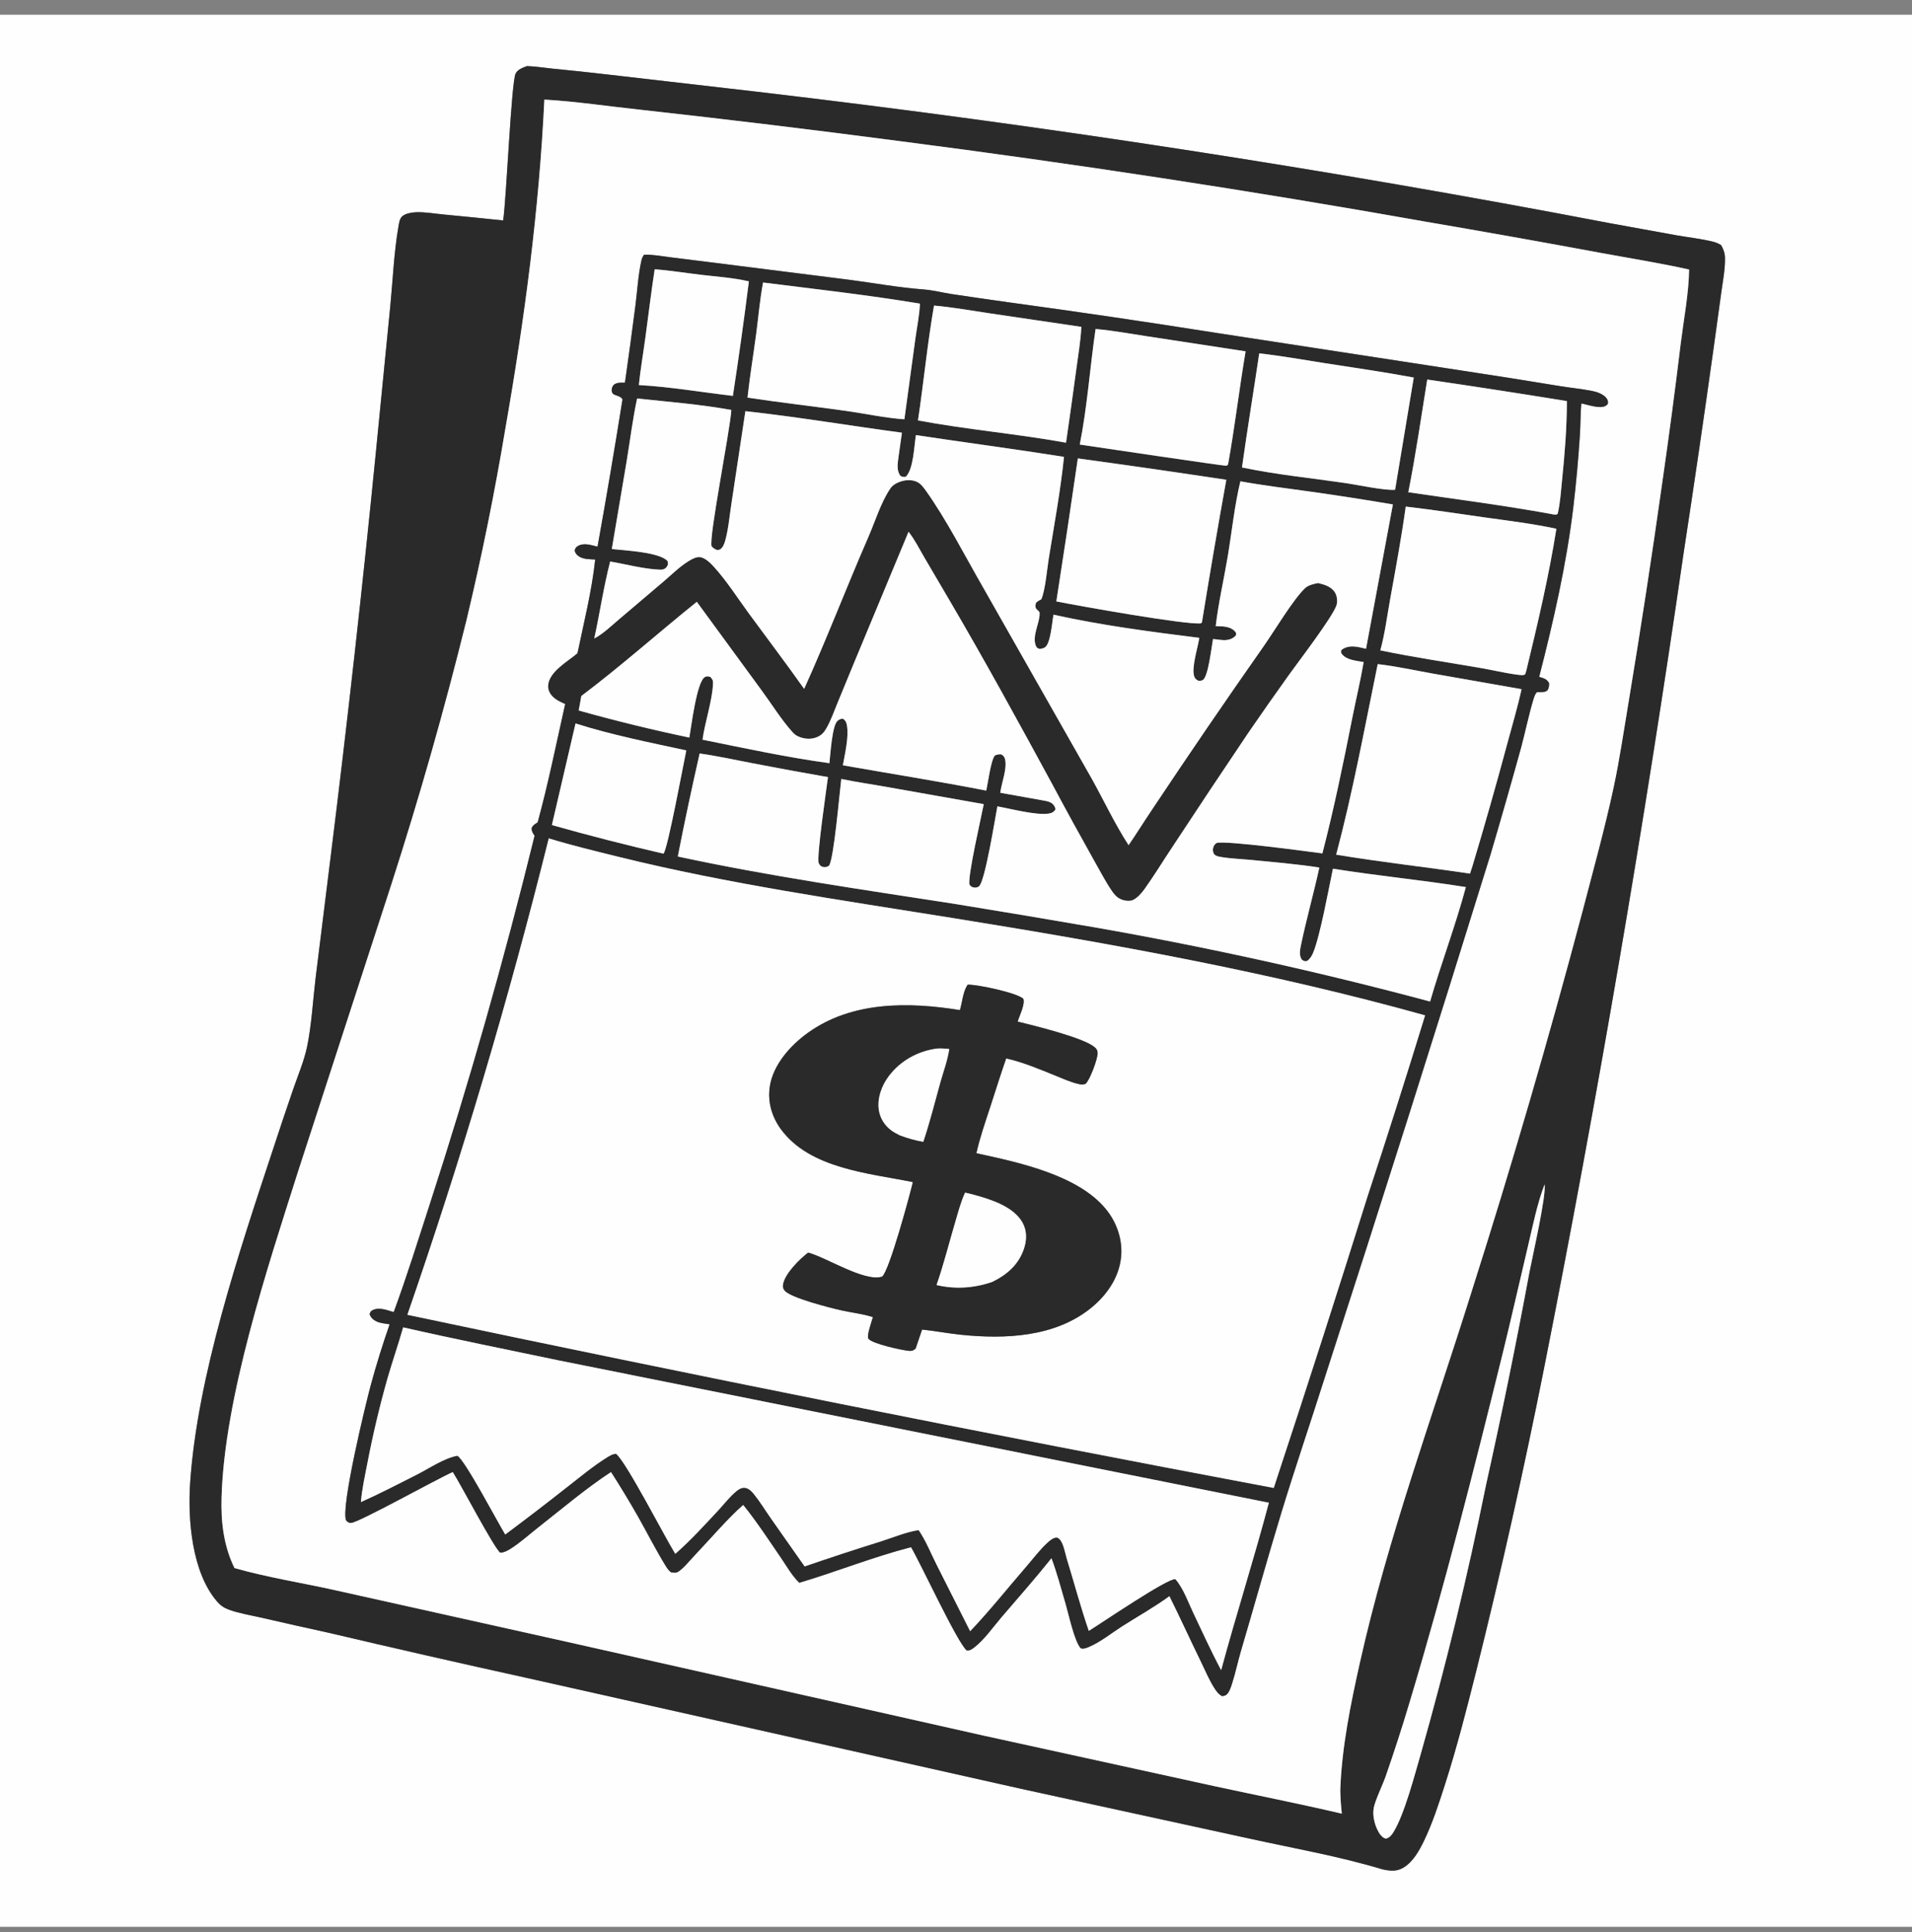 <svg width="96" height="97" viewBox="0 0 96 97" fill="none" xmlns="http://www.w3.org/2000/svg">
<rect x="0" y="0" width="96" height="97" fill="#808080" stroke="none"/>
<g clip-path="url(#clip0_0_125)">
<path d="M0 0.74H96V96.74H0V0.74ZM26.461 3.319C26.251 3.396 26 3.48 25.889 3.694C25.674 4.112 25.432 9.897 25.264 11.068C24.271 10.963 23.277 10.864 22.282 10.77C21.829 10.727 21.345 10.64 20.892 10.656C20.685 10.664 20.391 10.71 20.222 10.839C20.059 10.963 20.038 11.193 20.004 11.387C19.78 12.679 19.724 14.049 19.597 15.358L18.862 22.811C18.198 29.509 17.45 36.199 16.619 42.878L15.848 49.09C15.716 50.186 15.642 51.49 15.418 52.555C15.27 53.258 14.972 53.963 14.736 54.642C14.38 55.676 14.031 56.713 13.692 57.753C12.001 62.864 9.91 69.092 9.548 74.445C9.423 76.286 9.63 78.931 10.896 80.402C11.069 80.604 11.245 80.724 11.493 80.815C11.999 81 12.573 81.091 13.099 81.212C14.24 81.475 15.382 81.731 16.526 81.981C19.817 82.757 23.115 83.508 26.419 84.235L51.291 89.814L62.759 92.314C64.971 92.8 67.245 93.198 69.413 93.852C69.808 93.936 70.13 93.977 70.493 93.75C70.956 93.46 71.264 92.906 71.495 92.427C71.928 91.525 72.243 90.553 72.548 89.603C73.153 87.719 73.638 85.814 74.12 83.897C75.379 78.85 76.516 73.773 77.53 68.671C80.214 55.117 82.546 41.495 84.525 27.819C85.052 24.38 85.556 20.938 86.037 17.492L86.427 14.665C86.503 14.105 86.624 13.5 86.609 12.936C86.603 12.696 86.531 12.511 86.414 12.305C86.276 12.221 86.146 12.168 85.99 12.13C85.403 11.986 84.775 11.918 84.177 11.814L80.799 11.2C66.62 8.487 52.347 6.288 38.009 4.606L30.51 3.741C29.585 3.633 28.659 3.535 27.733 3.445C27.314 3.403 26.88 3.331 26.461 3.319Z" fill="#FEFEFE"/>
<path d="M25.264 11.068C25.432 9.897 25.674 4.112 25.889 3.694C26 3.48 26.251 3.396 26.461 3.319C26.88 3.331 27.314 3.403 27.733 3.445C28.659 3.535 29.585 3.633 30.51 3.741L38.009 4.606C52.347 6.288 66.62 8.487 80.799 11.2L84.177 11.814C84.775 11.918 85.403 11.986 85.99 12.13C86.146 12.168 86.276 12.221 86.414 12.305C86.531 12.511 86.603 12.696 86.609 12.936C86.624 13.5 86.503 14.105 86.427 14.665L86.037 17.492C85.556 20.938 85.052 24.38 84.525 27.819C82.546 41.495 80.214 55.117 77.53 68.671C76.516 73.773 75.379 78.85 74.12 83.897C73.638 85.814 73.153 87.719 72.548 89.603C72.243 90.553 71.928 91.525 71.495 92.427C71.264 92.906 70.956 93.46 70.493 93.75C70.13 93.977 69.808 93.936 69.413 93.852C67.245 93.198 64.971 92.8 62.759 92.314L51.291 89.814L26.419 84.235C23.115 83.508 19.817 82.757 16.526 81.981C15.382 81.731 14.24 81.475 13.099 81.212C12.573 81.091 11.999 81 11.493 80.815C11.245 80.724 11.069 80.604 10.896 80.402C9.63 78.931 9.423 76.285 9.548 74.445C9.91 69.092 12.001 62.864 13.692 57.753C14.031 56.713 14.38 55.676 14.736 54.642C14.972 53.963 15.27 53.258 15.418 52.555C15.642 51.49 15.716 50.186 15.848 49.09L16.619 42.878C17.45 36.199 18.198 29.509 18.862 22.811L19.597 15.358C19.724 14.049 19.78 12.679 20.004 11.386C20.038 11.193 20.059 10.963 20.222 10.839C20.391 10.71 20.685 10.664 20.892 10.656C21.345 10.64 21.829 10.727 22.282 10.77C23.277 10.863 24.271 10.963 25.264 11.068ZM27.332 5C27.067 10.548 26.338 16.015 25.38 21.483C24.839 24.729 24.185 27.954 23.419 31.153C22.313 35.628 21.051 40.062 19.635 44.449L14.96 58.834C13.421 63.678 11.272 70.142 11.124 75.18C11.088 76.411 11.228 77.611 11.772 78.725C13.428 79.199 15.174 79.467 16.857 79.845L28.477 82.432L49.354 87.131L60.975 89.676C63.105 90.137 65.25 90.558 67.372 91.057C67.329 90.656 67.298 90.263 67.294 89.86C67.372 87.704 67.813 85.561 68.282 83.462C69.688 77.172 71.935 71.081 73.86 64.937C75.882 58.587 77.748 52.189 79.458 45.748C79.996 43.679 80.574 41.606 81.022 39.516C81.328 38.085 81.538 36.62 81.782 35.176C82.383 31.551 82.941 27.918 83.454 24.279C83.795 21.923 84.108 19.563 84.394 17.2C84.544 16.001 84.791 14.738 84.809 13.533C83.355 13.207 81.873 12.973 80.407 12.703C77.446 12.154 74.482 11.625 71.514 11.118C62.742 9.562 53.935 8.215 45.099 7.076C40.801 6.511 36.497 5.99 32.188 5.513C30.579 5.342 28.946 5.094 27.332 5ZM77.553 59.462C77.172 60.455 76.962 61.546 76.715 62.58C76.289 64.369 75.888 66.166 75.448 67.952C74.001 73.817 72.522 79.659 70.781 85.446C70.406 86.705 70.001 87.955 69.569 89.196C69.424 89.608 69.035 90.413 68.973 90.777C68.912 91.133 69.001 91.537 69.155 91.859C69.191 91.936 69.236 92.01 69.281 92.082C69.376 92.188 69.443 92.282 69.591 92.309C69.774 92.262 69.872 92.134 69.968 91.978C70.516 91.091 71.029 89.109 71.334 88.066C72.597 83.617 73.688 79.122 74.605 74.589C75.398 71.023 76.129 67.442 76.796 63.85C76.942 63.087 77.64 60.05 77.553 59.462Z" fill="#2A2A2A"/>
<path d="M11.772 78.725C11.228 77.611 11.088 76.411 11.124 75.18C11.272 70.142 13.421 63.678 14.96 58.834L19.635 44.449C21.051 40.062 22.313 35.628 23.419 31.153C24.186 27.954 24.84 24.729 25.38 21.483C26.338 16.015 27.067 10.548 27.332 5C28.946 5.094 30.579 5.342 32.188 5.513C36.497 5.99 40.801 6.511 45.099 7.076C53.935 8.215 62.742 9.562 71.514 11.118C74.482 11.625 77.446 12.154 80.407 12.703C81.873 12.973 83.355 13.207 84.809 13.533C84.791 14.738 84.544 16.001 84.394 17.2C84.108 19.563 83.795 21.923 83.454 24.279C82.941 27.918 82.383 31.551 81.782 35.176C81.538 36.62 81.328 38.085 81.022 39.516C80.574 41.606 79.996 43.679 79.458 45.748C77.748 52.189 75.882 58.587 73.86 64.937C71.935 71.081 69.688 77.172 68.282 83.462C67.813 85.561 67.372 87.704 67.294 89.86C67.298 90.263 67.329 90.656 67.372 91.057C65.25 90.558 63.105 90.137 60.975 89.676L49.354 87.131L28.477 82.432L16.857 79.845C15.174 79.467 13.428 79.199 11.772 78.725ZM32.333 12.79C32.277 12.879 32.233 12.956 32.21 13.06C32.043 13.787 32 14.596 31.905 15.341C31.738 16.633 31.563 17.923 31.378 19.212C31.198 19.215 30.943 19.19 30.806 19.334C30.732 19.413 30.704 19.533 30.715 19.638C30.723 19.716 30.77 19.748 30.818 19.805C30.964 19.862 31.19 19.91 31.256 20.051C30.862 22.52 30.445 24.986 30.002 27.447C29.691 27.372 29.326 27.238 29.023 27.41C28.912 27.472 28.888 27.526 28.851 27.643C28.891 27.791 28.968 27.872 29.096 27.951C29.31 28.083 29.638 28.076 29.884 28.092C29.721 29.652 29.313 31.263 28.995 32.801C28.519 33.21 27.583 33.717 27.527 34.406C27.51 34.618 27.601 34.81 27.747 34.961C27.917 35.139 28.159 35.245 28.378 35.346C27.934 37.325 27.529 39.333 26.997 41.289C26.863 41.373 26.761 41.425 26.693 41.576C26.694 41.751 26.75 41.818 26.842 41.961C25.317 48.179 23.564 54.34 21.589 60.43C20.998 62.249 20.431 64.082 19.768 65.876C19.446 65.784 19.055 65.618 18.726 65.77C18.613 65.822 18.591 65.871 18.558 65.984C18.619 66.15 18.741 66.267 18.901 66.343C19.091 66.434 19.356 66.454 19.564 66.489C19.212 67.495 18.895 68.514 18.616 69.543C18.384 70.394 17.089 75.713 17.381 76.34C17.471 76.415 17.506 76.467 17.631 76.458C18.036 76.428 21.953 74.243 22.735 73.9C23.141 74.53 24.791 77.694 25.118 77.953C25.314 77.944 25.477 77.857 25.64 77.754C26.112 77.455 26.545 77.059 26.985 76.714C28.19 75.77 29.403 74.736 30.68 73.899C31.152 74.636 31.605 75.385 32.039 76.146C32.495 76.956 32.92 77.794 33.404 78.586C33.483 78.716 33.564 78.843 33.686 78.936C33.829 78.961 33.943 78.985 34.072 78.896C34.362 78.696 34.614 78.365 34.858 78.109C35.583 77.348 36.556 76.212 37.316 75.55C37.995 76.389 38.59 77.304 39.2 78.193C39.484 78.606 39.77 79.118 40.132 79.464C42.009 78.906 43.846 78.165 45.744 77.677C46.266 78.566 48.048 82.429 48.535 82.86C48.689 82.879 48.797 82.802 48.915 82.712C49.423 82.323 49.867 81.677 50.284 81.192C51.127 80.208 51.987 79.234 52.796 78.222C53.078 78.975 53.283 79.762 53.51 80.533C53.664 81.055 53.94 82.378 54.26 82.751C54.396 82.803 54.55 82.738 54.678 82.684C55.251 82.442 55.812 81.985 56.34 81.649C57.133 81.142 57.956 80.687 58.717 80.13C59.26 81.219 59.762 82.327 60.296 83.419C60.517 83.87 60.722 84.373 60.998 84.791C61.097 84.941 61.201 85.079 61.366 85.158C61.483 85.138 61.553 85.126 61.632 85.03C61.742 84.897 61.806 84.695 61.858 84.532C62.03 83.996 62.144 83.44 62.303 82.9C62.986 80.589 63.628 78.266 64.331 75.962C65.016 73.717 65.775 71.492 66.486 69.254C69.328 60.487 72.112 51.7 74.839 42.896C75.365 41.115 75.876 39.33 76.37 37.54C76.584 36.742 76.749 35.918 76.986 35.128C77.026 34.997 77.068 34.859 77.16 34.755C77.241 34.751 77.322 34.746 77.403 34.745C77.529 34.742 77.59 34.738 77.696 34.66C77.776 34.531 77.777 34.444 77.778 34.299C77.662 34.081 77.506 34.054 77.28 33.984C77.997 31.194 78.651 28.33 78.995 25.467C79.137 24.262 79.247 23.054 79.325 21.843C79.358 21.315 79.352 20.782 79.395 20.256C79.72 20.312 80.344 20.55 80.63 20.368C80.682 20.334 80.689 20.323 80.727 20.282C80.742 20.155 80.738 20.098 80.659 19.992C80.508 19.789 80.189 19.678 79.951 19.631C79.41 19.523 78.847 19.471 78.301 19.381C76.674 19.112 75.045 18.855 73.414 18.608L61.039 16.709C57.573 16.161 54.102 15.65 50.626 15.176C49.672 15.039 48.716 14.909 47.764 14.761C47.289 14.687 46.833 14.566 46.352 14.53C45.117 14.438 43.882 14.21 42.653 14.049L35.672 13.168L33.615 12.912C33.201 12.86 32.751 12.771 32.333 12.79Z" fill="#FEFEFE"/>
<path d="M31.378 19.212C31.563 17.923 31.738 16.633 31.904 15.341C32 14.596 32.043 13.787 32.21 13.06C32.233 12.956 32.277 12.879 32.333 12.79C32.751 12.771 33.201 12.86 33.615 12.912L35.672 13.168L42.653 14.049C43.882 14.21 45.117 14.438 46.352 14.53C46.833 14.566 47.289 14.687 47.764 14.761C48.716 14.909 49.672 15.039 50.626 15.176C54.102 15.65 57.573 16.161 61.039 16.709L73.414 18.608C75.045 18.855 76.674 19.112 78.301 19.381C78.847 19.471 79.41 19.523 79.951 19.631C80.189 19.678 80.508 19.789 80.659 19.992C80.738 20.098 80.742 20.155 80.726 20.282C80.689 20.323 80.682 20.334 80.63 20.368C80.344 20.55 79.72 20.312 79.395 20.256C79.352 20.782 79.358 21.315 79.325 21.843C79.247 23.054 79.137 24.262 78.995 25.467C78.651 28.33 77.996 31.194 77.28 33.984C77.506 34.054 77.662 34.081 77.778 34.299C77.777 34.444 77.776 34.531 77.696 34.66C77.59 34.738 77.529 34.742 77.403 34.745C77.322 34.746 77.241 34.751 77.16 34.755C77.068 34.859 77.026 34.997 76.986 35.128C76.749 35.918 76.584 36.742 76.37 37.54C75.875 39.33 75.365 41.115 74.839 42.896C72.112 51.7 69.328 60.487 66.486 69.254C65.775 71.492 65.016 73.717 64.331 75.962C63.628 78.266 62.986 80.589 62.303 82.9C62.144 83.44 62.03 83.996 61.858 84.532C61.806 84.695 61.742 84.897 61.632 85.03C61.553 85.126 61.483 85.138 61.366 85.158C61.201 85.079 61.097 84.941 60.998 84.791C60.722 84.373 60.517 83.87 60.296 83.419C59.762 82.327 59.26 81.219 58.717 80.13C57.956 80.687 57.133 81.142 56.34 81.649C55.812 81.985 55.251 82.442 54.678 82.684C54.55 82.738 54.396 82.803 54.26 82.751C53.94 82.378 53.664 81.055 53.51 80.533C53.283 79.762 53.078 78.975 52.796 78.222C51.987 79.234 51.127 80.208 50.284 81.192C49.867 81.677 49.423 82.323 48.915 82.712C48.797 82.802 48.689 82.879 48.535 82.86C48.048 82.429 46.266 78.566 45.744 77.677C43.846 78.165 42.008 78.906 40.132 79.464C39.77 79.118 39.484 78.606 39.2 78.193C38.59 77.304 37.995 76.389 37.316 75.55C36.556 76.212 35.583 77.348 34.858 78.109C34.613 78.365 34.362 78.696 34.072 78.896C33.943 78.985 33.829 78.961 33.686 78.936C33.564 78.843 33.483 78.716 33.404 78.586C32.92 77.794 32.495 76.956 32.039 76.146C31.605 75.385 31.152 74.636 30.68 73.899C29.403 74.736 28.19 75.77 26.985 76.714C26.545 77.059 26.112 77.455 25.64 77.754C25.477 77.857 25.314 77.944 25.118 77.953C24.791 77.694 23.141 74.53 22.735 73.9C21.953 74.243 18.036 76.428 17.631 76.458C17.506 76.467 17.471 76.415 17.381 76.34C17.088 75.713 18.384 70.394 18.616 69.543C18.895 68.514 19.212 67.495 19.564 66.489C19.356 66.454 19.091 66.434 18.901 66.343C18.741 66.267 18.619 66.15 18.558 65.984C18.591 65.871 18.613 65.822 18.726 65.77C19.055 65.618 19.446 65.784 19.768 65.876C20.431 64.082 20.998 62.249 21.589 60.43C23.564 54.34 25.316 48.179 26.842 41.961C26.75 41.818 26.694 41.751 26.693 41.576C26.761 41.425 26.863 41.373 26.996 41.289C27.529 39.333 27.934 37.325 28.378 35.346C28.159 35.245 27.917 35.139 27.747 34.961C27.601 34.81 27.51 34.618 27.527 34.406C27.583 33.717 28.519 33.21 28.995 32.801C29.313 31.263 29.721 29.652 29.884 28.092C29.638 28.076 29.31 28.083 29.096 27.951C28.968 27.872 28.891 27.791 28.851 27.643C28.888 27.526 28.912 27.472 29.023 27.409C29.326 27.238 29.691 27.372 30.002 27.447C30.445 24.986 30.862 22.52 31.256 20.051C31.19 19.91 30.964 19.862 30.818 19.805C30.77 19.748 30.722 19.716 30.715 19.638C30.704 19.533 30.732 19.413 30.806 19.334C30.943 19.19 31.198 19.215 31.378 19.212ZM32.871 13.52C32.696 14.657 32.56 15.802 32.405 16.942C32.297 17.737 32.159 18.534 32.076 19.332C33.65 19.42 35.231 19.692 36.797 19.876C37.091 17.963 37.359 16.047 37.601 14.127C36.818 13.943 35.981 13.89 35.182 13.795C34.416 13.704 33.639 13.576 32.871 13.52ZM38.313 14.184C38.153 15.028 38.082 15.896 37.969 16.748C37.827 17.819 37.648 18.889 37.532 19.963C39.179 20.212 40.835 20.399 42.485 20.631C43.452 20.766 44.437 20.986 45.409 21.052L45.954 17.051C46.034 16.456 46.165 15.843 46.19 15.245C43.581 14.809 40.937 14.516 38.313 14.184ZM46.896 15.341C46.563 17.245 46.379 19.193 46.091 21.108C48.552 21.57 51.063 21.78 53.525 22.226C53.706 20.978 53.881 19.729 54.049 18.479C54.141 17.797 54.261 17.098 54.294 16.41L49.681 15.729C48.759 15.594 47.823 15.422 46.896 15.341ZM55.008 16.518C54.725 18.441 54.594 20.417 54.214 22.32C54.862 22.416 61.504 23.404 61.572 23.383C61.602 23.374 61.626 23.351 61.651 23.332C61.656 23.329 61.658 23.323 61.661 23.318C61.999 21.432 62.222 19.528 62.541 17.639L57.631 16.889C56.763 16.76 55.881 16.592 55.008 16.518ZM63.225 17.742C62.941 19.65 62.626 21.56 62.359 23.469C64.067 23.829 65.848 24.004 67.577 24.257C68.143 24.34 69.547 24.64 70.047 24.589L70.984 18.955C69.507 18.679 68.017 18.466 66.532 18.235C65.434 18.065 64.329 17.862 63.225 17.742ZM71.66 19.055C71.356 20.94 71.081 22.841 70.71 24.714C73.099 25.065 75.508 25.372 77.884 25.806C78.007 25.825 78.103 25.873 78.209 25.8C78.34 25.248 78.374 24.649 78.432 24.085C78.566 22.776 78.671 21.453 78.672 20.137C76.337 19.758 74 19.398 71.66 19.055ZM31.989 20.007C31.766 21.045 31.634 22.116 31.462 23.165L30.718 27.565C31.35 27.635 33.151 27.723 33.521 28.176C33.544 28.292 33.556 28.349 33.479 28.454C33.391 28.574 33.286 28.605 33.143 28.601C32.348 28.575 31.432 28.326 30.636 28.191C30.308 29.458 30.117 30.774 29.838 32.054C29.851 32.048 29.863 32.042 29.875 32.036C30.298 31.807 30.7 31.417 31.067 31.107L33.325 29.189C33.719 28.853 34.114 28.459 34.553 28.185C34.721 28.081 34.986 27.926 35.19 27.977C35.444 28.041 35.673 28.269 35.846 28.459C36.491 29.17 37.04 30.035 37.609 30.811C38.531 32.069 39.476 33.313 40.376 34.586C41.511 32.076 42.495 29.496 43.596 26.97C43.936 26.19 44.221 25.247 44.69 24.544C44.807 24.368 44.967 24.269 45.161 24.196C45.445 24.088 45.786 24.063 46.063 24.205C46.24 24.295 46.369 24.472 46.483 24.63C47.52 26.082 48.461 27.933 49.362 29.495L54.826 39.114C55.435 40.208 55.984 41.384 56.666 42.432C57.068 41.849 57.439 41.244 57.836 40.658C59.675 37.894 61.547 35.154 63.453 32.437C64.003 31.654 64.9 30.14 65.516 29.539C65.688 29.372 65.952 29.321 66.179 29.272C66.502 29.351 66.847 29.447 67.031 29.753C67.137 29.931 67.166 30.199 67.101 30.395C66.91 30.975 65.201 33.21 64.747 33.842C64.041 34.825 63.346 35.817 62.661 36.816C61.378 38.72 60.106 40.632 58.846 42.551C58.391 43.233 57.96 43.943 57.485 44.61C57.337 44.819 57.119 45.08 56.882 45.187C56.703 45.268 56.435 45.219 56.262 45.141C56.073 45.054 55.953 44.915 55.837 44.747C55.504 44.263 55.226 43.719 54.935 43.208C54.227 41.947 53.531 40.679 52.85 39.403C51.168 36.302 49.466 33.194 47.681 30.152L46.424 28.011C46.171 27.576 45.929 27.093 45.617 26.698L42.903 33.225L42.052 35.289C41.878 35.712 41.719 36.169 41.492 36.566C41.375 36.77 41.254 36.907 41.034 37.003C40.737 37.133 40.401 37.11 40.107 36.986C39.957 36.924 39.881 36.856 39.774 36.737C39.227 36.127 38.758 35.367 38.271 34.704L34.987 30.215C33.048 31.775 31.172 33.449 29.186 34.945C29.146 35.187 29.103 35.429 29.055 35.671C30.892 36.186 32.745 36.64 34.612 37.031C34.705 36.514 34.981 34.212 35.395 33.991C35.5 33.935 35.56 33.959 35.667 33.986C35.772 34.103 35.807 34.161 35.8 34.321C35.763 35.194 35.396 36.235 35.273 37.137C37.378 37.563 39.517 38.026 41.644 38.316C41.691 37.915 41.775 36.438 42.048 36.195C42.139 36.114 42.209 36.088 42.328 36.084C42.451 36.171 42.495 36.259 42.522 36.408C42.627 37.008 42.425 37.822 42.32 38.422C44.718 38.846 47.129 39.227 49.518 39.693C49.598 39.365 49.755 38.118 49.96 37.924C50.081 37.877 50.151 37.864 50.28 37.875C50.387 37.951 50.434 37.993 50.464 38.126C50.576 38.609 50.282 39.303 50.224 39.802L52.277 40.17C52.508 40.217 52.774 40.229 52.918 40.438C52.968 40.511 52.988 40.562 52.99 40.651C52.898 40.776 52.813 40.821 52.659 40.846C52.044 40.946 50.749 40.607 50.078 40.482C49.964 41.077 49.459 44.252 49.156 44.497C49.063 44.572 48.959 44.578 48.848 44.546C48.759 44.521 48.74 44.483 48.678 44.419C48.571 44.036 49.27 41.009 49.394 40.373L44.521 39.509C43.764 39.373 42.993 39.266 42.24 39.108C42.156 39.77 41.866 43.154 41.624 43.464C41.529 43.527 41.439 43.554 41.322 43.526C41.209 43.499 41.153 43.437 41.108 43.334C40.986 43.052 41.506 39.543 41.572 39.015C40.293 38.791 39.017 38.557 37.742 38.311C36.874 38.144 36.004 37.951 35.128 37.83C34.74 39.543 34.367 41.278 34.032 43.002C38.609 43.989 43.248 44.654 47.873 45.371C50.254 45.757 52.633 46.156 55.01 46.567C60.66 47.558 66.263 48.798 71.804 50.283C72.361 48.357 73.081 46.473 73.6 44.537C71.382 44.182 69.142 43.969 66.925 43.614C66.715 44.61 66.281 47.003 65.93 47.837C65.857 48.01 65.776 48.14 65.625 48.251C65.489 48.269 65.485 48.256 65.366 48.184C65.211 47.952 65.273 47.685 65.326 47.427C65.596 46.13 65.962 44.85 66.243 43.555C65.079 43.377 63.892 43.278 62.721 43.165C62.252 43.119 61.763 43.106 61.3 43.025C61.169 43.002 61.071 42.986 60.966 42.898C60.906 42.787 60.883 42.705 60.91 42.578C60.938 42.452 60.994 42.389 61.094 42.316C61.688 42.208 65.599 42.741 66.396 42.846C66.978 40.608 67.447 38.316 67.897 36.048C68.082 35.111 68.308 34.181 68.469 33.24C68.114 33.171 67.635 33.148 67.387 32.851C67.321 32.771 67.328 32.738 67.342 32.644C67.506 32.494 67.753 32.445 67.972 32.458C68.177 32.47 68.389 32.524 68.588 32.572L69.936 25.326C68.578 25.095 67.216 24.883 65.851 24.69C64.66 24.521 63.46 24.378 62.278 24.165C61.983 25.391 61.854 26.67 61.647 27.914C61.453 29.082 61.176 30.262 61.039 31.436C61.365 31.447 61.749 31.432 61.995 31.687C62.066 31.76 62.063 31.784 62.066 31.879C61.957 32.03 61.779 32.108 61.596 32.131C61.381 32.158 61.122 32.1 60.904 32.083C60.83 32.465 60.671 33.959 60.396 34.139C60.326 34.185 60.255 34.174 60.174 34.179C60.062 34.12 60.007 34.088 59.963 33.964C59.809 33.532 60.147 32.505 60.216 32.023C57.778 31.719 55.294 31.395 52.895 30.86C52.824 31.218 52.753 32.31 52.469 32.498C52.387 32.553 52.306 32.565 52.211 32.582C52.106 32.548 52.059 32.539 52.012 32.427C51.803 31.933 52.212 31.276 52.199 30.786C52.194 30.602 51.898 30.655 52.018 30.262C52.105 30.184 52.182 30.137 52.286 30.086C52.487 29.604 52.57 28.591 52.657 28.046C52.929 26.357 53.248 24.637 53.423 22.937C50.948 22.544 48.465 22.219 45.988 21.845C45.897 22.381 45.867 23.571 45.476 23.937C45.36 23.953 45.316 23.947 45.212 23.892C45.004 23.622 45.071 23.269 45.112 22.953L45.285 21.724C42.666 21.373 40.051 20.929 37.425 20.643L36.735 25.215C36.634 25.849 36.58 26.557 36.404 27.171C36.361 27.318 36.302 27.472 36.177 27.567C36.118 27.612 36.071 27.605 36.001 27.613C35.877 27.564 35.817 27.526 35.729 27.426C35.58 27.004 36.64 21.707 36.721 20.583C35.168 20.299 33.56 20.175 31.989 20.007ZM54.117 23.015C53.77 25.41 53.411 27.803 53.038 30.193C54.021 30.395 59.617 31.397 60.302 31.294L60.349 31.242C60.735 28.854 61.143 26.469 61.573 24.088C59.09 23.713 56.605 23.355 54.117 23.015ZM70.581 25.434C70.365 26.998 70.075 28.554 69.794 30.108C69.642 30.948 69.532 31.831 69.305 32.652C71 33.008 72.729 33.257 74.435 33.554C74.805 33.618 76.205 33.927 76.484 33.893C76.518 33.889 76.546 33.866 76.577 33.853L76.632 33.683C77.203 31.32 77.764 28.948 78.145 26.547C76.95 26.29 75.717 26.142 74.507 25.972C73.2 25.788 71.892 25.585 70.581 25.434ZM69.174 33.343C68.519 36.533 67.925 39.762 67.088 42.91C69.315 43.281 71.572 43.528 73.807 43.861L73.927 43.496C74.541 41.453 75.125 39.402 75.678 37.342C75.922 36.433 76.195 35.519 76.397 34.601L71.939 33.818C71.027 33.656 70.093 33.447 69.174 33.343ZM28.897 36.322L27.71 41.423C29.568 41.947 31.438 42.427 33.319 42.861C33.555 42.479 34.292 38.467 34.459 37.676C32.593 37.271 30.719 36.9 28.897 36.322ZM27.553 42.092C25.543 50.167 23.175 58.147 20.454 66.011C34.922 69.07 49.423 71.969 63.955 74.705L64.101 74.253C65.657 69.537 67.178 64.809 68.662 60.07C69.656 57.049 70.62 54.018 71.553 50.977C63.755 48.8 55.774 47.368 47.788 46.083C42.2 45.184 36.612 44.386 31.109 43.031C29.92 42.737 28.725 42.449 27.553 42.092ZM20.242 66.642C19.998 67.504 19.701 68.35 19.453 69.212C19.057 70.612 18.722 72.028 18.447 73.457C18.323 74.1 18.174 74.761 18.121 75.414C19.07 74.99 19.997 74.508 20.924 74.039C21.54 73.727 22.298 73.206 22.968 73.086C23.361 73.322 24.982 76.414 25.368 77.041C26.412 76.263 27.445 75.472 28.466 74.666C29.113 74.164 29.778 73.606 30.473 73.174C30.61 73.089 30.773 72.985 30.94 72.996C31.451 73.411 33.355 77.12 33.905 78.012L33.946 77.976C34.68 77.334 35.377 76.566 36.044 75.852C36.342 75.533 36.632 75.15 36.968 74.872C37.076 74.783 37.206 74.699 37.351 74.696C37.559 74.692 37.729 74.859 37.85 75.009C38.154 75.384 38.411 75.81 38.688 76.206L40.4 78.644C41.672 78.206 42.95 77.786 44.235 77.386C44.848 77.19 45.488 76.918 46.125 76.82C46.484 77.347 46.738 77.982 47.024 78.554L48.711 81.897C49.696 80.861 50.595 79.727 51.532 78.645C51.864 78.261 52.194 77.822 52.565 77.476C52.688 77.362 52.854 77.214 53.027 77.192C53.096 77.184 53.146 77.229 53.194 77.273C53.39 77.456 53.481 77.975 53.556 78.236C53.928 79.447 54.257 80.685 54.668 81.881C55.325 81.473 58.63 79.222 59.013 79.282C59.421 79.743 59.662 80.454 59.928 81.009C60.379 81.954 60.819 82.929 61.313 83.851C62.074 81.039 62.963 78.263 63.709 75.446L28.077 68.306C25.466 67.757 22.842 67.236 20.242 66.642Z" fill="#2A2A2A"/>
<path d="M32.076 19.332C32.159 18.534 32.297 17.737 32.405 16.942C32.56 15.802 32.696 14.657 32.871 13.52C33.639 13.576 34.416 13.704 35.182 13.795C35.981 13.89 36.818 13.943 37.601 14.127C37.359 16.047 37.091 17.963 36.797 19.876C35.231 19.692 33.65 19.42 32.076 19.332Z" fill="#FEFEFE"/>
<path d="M37.532 19.963C37.648 18.889 37.827 17.819 37.969 16.748C38.082 15.896 38.153 15.028 38.313 14.184C40.937 14.516 43.581 14.809 46.19 15.245C46.165 15.843 46.034 16.456 45.954 17.051L45.409 21.052C44.437 20.986 43.452 20.766 42.485 20.631C40.835 20.399 39.179 20.212 37.532 19.963Z" fill="#FEFEFE"/>
<path d="M46.091 21.108C46.379 19.193 46.563 17.245 46.896 15.342C47.823 15.422 48.759 15.594 49.68 15.729L54.294 16.41C54.261 17.098 54.141 17.797 54.049 18.479C53.881 19.729 53.706 20.978 53.525 22.226C51.063 21.78 48.552 21.57 46.091 21.108Z" fill="#FEFEFE"/>
<path d="M54.214 22.32C54.594 20.417 54.725 18.441 55.008 16.518C55.881 16.592 56.763 16.76 57.631 16.889L62.541 17.639C62.222 19.528 61.999 21.432 61.661 23.318C61.658 23.323 61.656 23.329 61.651 23.332C61.626 23.351 61.602 23.374 61.572 23.383C61.504 23.404 54.862 22.416 54.214 22.32Z" fill="#FEFEFE"/>
<path d="M62.359 23.469C62.626 21.56 62.941 19.65 63.225 17.742C64.329 17.862 65.434 18.065 66.532 18.235C68.017 18.466 69.507 18.679 70.984 18.955L70.047 24.589C69.547 24.64 68.143 24.34 67.577 24.257C65.848 24.004 64.067 23.829 62.359 23.469Z" fill="#FEFEFE"/>
<path d="M70.71 24.714C71.081 22.841 71.356 20.94 71.66 19.055C74 19.398 76.337 19.758 78.672 20.137C78.671 21.453 78.566 22.776 78.432 24.085C78.374 24.649 78.34 25.248 78.209 25.8C78.103 25.873 78.007 25.825 77.884 25.806C75.508 25.372 73.099 25.065 70.71 24.714Z" fill="#FEFEFE"/>
<path d="M30.718 27.565L31.462 23.165C31.634 22.116 31.766 21.045 31.989 20.007C33.56 20.175 35.168 20.299 36.721 20.583C36.64 21.707 35.58 27.004 35.729 27.427C35.817 27.526 35.877 27.564 36.001 27.613C36.071 27.605 36.118 27.612 36.177 27.568C36.302 27.472 36.361 27.318 36.404 27.171C36.58 26.557 36.633 25.849 36.735 25.215L37.425 20.643C40.051 20.93 42.666 21.374 45.285 21.724L45.112 22.953C45.071 23.269 45.004 23.622 45.212 23.893C45.316 23.947 45.36 23.954 45.476 23.938C45.867 23.571 45.897 22.381 45.987 21.845C48.465 22.219 50.948 22.544 53.423 22.937C53.248 24.637 52.929 26.357 52.657 28.046C52.57 28.591 52.487 29.604 52.286 30.086C52.182 30.137 52.105 30.185 52.018 30.262C51.898 30.655 52.194 30.602 52.199 30.786C52.212 31.276 51.803 31.933 52.012 32.427C52.059 32.539 52.106 32.548 52.211 32.582C52.306 32.565 52.387 32.553 52.469 32.498C52.753 32.31 52.824 31.218 52.895 30.86C55.294 31.395 57.778 31.719 60.216 32.023C60.147 32.505 59.809 33.532 59.963 33.964C60.007 34.088 60.062 34.12 60.174 34.179C60.255 34.174 60.326 34.186 60.396 34.139C60.671 33.959 60.83 32.465 60.904 32.083C61.122 32.1 61.381 32.158 61.596 32.131C61.779 32.108 61.957 32.03 62.066 31.879C62.063 31.784 62.066 31.76 61.995 31.687C61.749 31.432 61.365 31.447 61.039 31.436C61.176 30.262 61.453 29.082 61.647 27.914C61.854 26.67 61.983 25.391 62.278 24.165C63.46 24.379 64.66 24.521 65.85 24.69C67.216 24.883 68.578 25.095 69.936 25.326L68.588 32.573C68.388 32.524 68.177 32.47 67.972 32.458C67.753 32.445 67.506 32.494 67.342 32.645C67.328 32.738 67.321 32.771 67.387 32.851C67.635 33.148 68.114 33.171 68.469 33.24C68.308 34.181 68.082 35.111 67.897 36.048C67.447 38.316 66.978 40.608 66.396 42.846C65.599 42.742 61.688 42.209 61.094 42.316C60.993 42.389 60.938 42.452 60.91 42.578C60.883 42.705 60.906 42.788 60.966 42.898C61.071 42.986 61.169 43.002 61.3 43.025C61.763 43.106 62.252 43.12 62.721 43.165C63.892 43.278 65.079 43.377 66.243 43.555C65.962 44.851 65.596 46.13 65.326 47.427C65.273 47.685 65.211 47.952 65.366 48.184C65.485 48.256 65.489 48.269 65.625 48.251C65.776 48.14 65.857 48.01 65.93 47.837C66.281 47.003 66.715 44.61 66.925 43.614C69.142 43.969 71.382 44.182 73.6 44.537C73.081 46.473 72.361 48.357 71.804 50.283C66.263 48.798 60.66 47.558 55.01 46.567C52.633 46.156 50.254 45.757 47.873 45.371C43.248 44.654 38.609 43.989 34.032 43.002C34.367 41.278 34.74 39.543 35.128 37.83C36.004 37.951 36.874 38.144 37.742 38.311C39.017 38.557 40.293 38.791 41.572 39.015C41.506 39.543 40.986 43.052 41.108 43.334C41.153 43.437 41.209 43.499 41.322 43.526C41.439 43.554 41.529 43.527 41.624 43.464C41.866 43.154 42.156 39.77 42.24 39.108C42.993 39.266 43.764 39.373 44.521 39.509L49.394 40.373C49.27 41.009 48.571 44.036 48.678 44.419C48.74 44.483 48.759 44.521 48.848 44.546C48.959 44.578 49.062 44.572 49.156 44.497C49.459 44.252 49.964 41.077 50.078 40.482C50.748 40.607 52.044 40.946 52.659 40.846C52.813 40.821 52.898 40.776 52.989 40.651C52.988 40.562 52.968 40.511 52.918 40.438C52.774 40.229 52.508 40.217 52.277 40.17L50.224 39.802C50.282 39.303 50.576 38.609 50.464 38.126C50.434 37.994 50.387 37.951 50.28 37.875C50.151 37.864 50.081 37.877 49.96 37.925C49.755 38.118 49.598 39.365 49.518 39.693C47.129 39.227 44.718 38.846 42.32 38.422C42.425 37.822 42.627 37.008 42.522 36.408C42.495 36.259 42.45 36.172 42.328 36.084C42.209 36.088 42.139 36.114 42.048 36.196C41.775 36.438 41.691 37.915 41.644 38.316C39.517 38.026 37.378 37.563 35.273 37.137C35.396 36.235 35.763 35.195 35.8 34.321C35.807 34.161 35.772 34.103 35.667 33.986C35.56 33.959 35.5 33.935 35.395 33.991C34.981 34.212 34.705 36.514 34.612 37.031C32.745 36.64 30.892 36.186 29.055 35.671C29.103 35.429 29.146 35.187 29.186 34.945C31.172 33.449 33.048 31.775 34.987 30.215L38.271 34.704C38.758 35.367 39.227 36.127 39.774 36.737C39.881 36.856 39.957 36.924 40.107 36.986C40.401 37.11 40.737 37.133 41.034 37.003C41.254 36.907 41.375 36.77 41.492 36.566C41.719 36.169 41.878 35.712 42.052 35.289L42.903 33.225L45.617 26.699C45.929 27.093 46.171 27.576 46.424 28.011L47.681 30.152C49.466 33.194 51.168 36.302 52.85 39.403C53.531 40.679 54.227 41.947 54.935 43.208C55.226 43.719 55.504 44.263 55.837 44.747C55.953 44.915 56.073 45.054 56.262 45.141C56.435 45.219 56.703 45.268 56.882 45.187C57.119 45.08 57.337 44.819 57.485 44.61C57.96 43.943 58.391 43.233 58.846 42.551C60.106 40.632 61.378 38.72 62.661 36.816C63.346 35.817 64.041 34.826 64.747 33.842C65.201 33.21 66.91 30.975 67.101 30.395C67.166 30.199 67.137 29.931 67.031 29.753C66.847 29.447 66.502 29.351 66.179 29.272C65.952 29.321 65.688 29.372 65.516 29.539C64.9 30.14 64.003 31.654 63.453 32.437C61.547 35.154 59.675 37.895 57.836 40.658C57.439 41.245 57.068 41.849 56.666 42.432C55.984 41.384 55.435 40.208 54.826 39.114L49.362 29.495C48.461 27.933 47.52 26.082 46.483 24.63C46.369 24.472 46.24 24.295 46.063 24.205C45.786 24.063 45.445 24.088 45.161 24.196C44.967 24.269 44.807 24.368 44.69 24.544C44.221 25.247 43.936 26.19 43.596 26.97C42.495 29.496 41.511 32.076 40.376 34.586C39.476 33.313 38.531 32.069 37.609 30.811C37.04 30.035 36.491 29.17 35.846 28.459C35.673 28.269 35.444 28.041 35.19 27.977C34.986 27.926 34.721 28.081 34.553 28.185C34.114 28.459 33.719 28.853 33.325 29.189L31.067 31.107C30.7 31.417 30.298 31.807 29.875 32.036C29.863 32.042 29.851 32.048 29.838 32.054C30.117 30.774 30.308 29.458 30.636 28.191C31.432 28.326 32.348 28.575 33.143 28.601C33.286 28.605 33.391 28.574 33.479 28.454C33.556 28.349 33.544 28.292 33.521 28.176C33.151 27.723 31.35 27.635 30.718 27.565Z" fill="#FEFEFE"/>
<path d="M53.038 30.194C53.411 27.803 53.77 25.41 54.117 23.015C56.605 23.355 59.09 23.713 61.573 24.088C61.143 26.469 60.735 28.854 60.349 31.242L60.302 31.294C59.617 31.397 54.021 30.395 53.038 30.194Z" fill="#FEFEFE"/>
<path d="M69.305 32.652C69.532 31.831 69.642 30.948 69.794 30.108C70.075 28.554 70.365 26.998 70.581 25.434C71.892 25.585 73.2 25.788 74.508 25.972C75.717 26.142 76.95 26.29 78.145 26.547C77.764 28.948 77.203 31.32 76.632 33.683L76.577 33.853C76.546 33.866 76.518 33.889 76.484 33.893C76.205 33.927 74.805 33.618 74.436 33.554C72.729 33.257 71 33.008 69.305 32.652Z" fill="#FEFEFE"/>
<path d="M67.088 42.91C67.925 39.762 68.519 36.533 69.174 33.343C70.093 33.447 71.027 33.656 71.939 33.818L76.397 34.601C76.195 35.519 75.922 36.433 75.678 37.342C75.125 39.402 74.541 41.453 73.927 43.496L73.807 43.861C71.572 43.528 69.315 43.281 67.088 42.91Z" fill="#FEFEFE"/>
<path d="M27.71 41.423L28.897 36.322C30.719 36.901 32.593 37.271 34.459 37.676C34.292 38.467 33.555 42.479 33.319 42.861C31.438 42.427 29.568 41.948 27.71 41.423Z" fill="#FEFEFE"/>
<path d="M20.454 66.011C23.175 58.148 25.543 50.167 27.553 42.092C28.725 42.449 29.92 42.737 31.109 43.031C36.612 44.387 42.2 45.184 47.788 46.083C55.774 47.368 63.755 48.8 71.553 50.977C70.62 54.018 69.656 57.049 68.662 60.07C67.178 64.809 65.658 69.537 64.101 74.253L63.955 74.705C49.423 71.969 34.922 69.07 20.454 66.011ZM48.587 49.437C48.343 49.794 48.321 50.305 48.197 50.714C45.618 50.296 42.764 50.262 40.547 51.866C39.682 52.492 38.818 53.456 38.652 54.549C38.533 55.329 38.757 56.083 39.221 56.71C40.678 58.677 43.623 58.9 45.835 59.349C45.684 59.985 44.645 63.847 44.285 64.098C43.387 64.366 41.512 63.137 40.576 62.889C40.148 63.219 39.418 63.935 39.321 64.48C39.299 64.605 39.314 64.688 39.392 64.789C39.681 65.158 41.703 65.666 42.225 65.784C42.752 65.903 43.315 65.96 43.828 66.128C43.777 66.32 43.504 67.065 43.601 67.207C43.777 67.466 45.303 67.792 45.65 67.823C45.796 67.836 45.867 67.799 45.974 67.705L46.297 66.752C46.953 66.82 47.6 66.947 48.255 67.014C50.469 67.242 52.968 67.133 54.775 65.672C55.56 65.037 56.177 64.16 56.286 63.135C56.381 62.25 56.072 61.361 55.507 60.682C54.09 58.978 51.112 58.352 49.023 57.9C49.197 57.114 49.468 56.345 49.717 55.58C49.983 54.767 50.237 53.946 50.519 53.139C51.364 53.325 52.169 53.672 52.97 53.993C53.362 54.151 53.765 54.34 54.18 54.429C54.305 54.456 54.386 54.462 54.508 54.412C54.719 54.227 55.122 53.147 55.11 52.866C55.105 52.728 55.058 52.658 54.955 52.571C54.386 52.092 51.918 51.494 51.096 51.29C51.182 50.999 51.478 50.423 51.379 50.142C51.039 49.841 49.085 49.424 48.587 49.437Z" fill="#FEFEFE"/>
<path d="M48.197 50.714C48.321 50.305 48.343 49.794 48.587 49.437C49.085 49.424 51.039 49.841 51.379 50.142C51.478 50.423 51.182 50.999 51.096 51.29C51.918 51.494 54.386 52.092 54.954 52.571C55.058 52.658 55.104 52.728 55.11 52.866C55.122 53.147 54.719 54.227 54.508 54.412C54.386 54.462 54.305 54.456 54.18 54.429C53.765 54.34 53.362 54.151 52.97 53.993C52.169 53.672 51.364 53.325 50.519 53.139C50.237 53.947 49.983 54.767 49.717 55.58C49.468 56.345 49.197 57.114 49.023 57.9C51.112 58.352 54.09 58.978 55.507 60.682C56.072 61.361 56.381 62.25 56.286 63.135C56.177 64.16 55.56 65.037 54.774 65.672C52.968 67.133 50.469 67.243 48.255 67.014C47.6 66.947 46.953 66.82 46.297 66.752L45.974 67.705C45.867 67.799 45.796 67.836 45.65 67.823C45.303 67.792 43.777 67.466 43.601 67.207C43.504 67.065 43.777 66.32 43.828 66.128C43.315 65.96 42.752 65.903 42.225 65.784C41.703 65.666 39.681 65.158 39.392 64.789C39.314 64.688 39.299 64.605 39.321 64.48C39.418 63.935 40.148 63.219 40.576 62.889C41.511 63.137 43.387 64.366 44.285 64.098C44.645 63.847 45.684 59.985 45.835 59.349C43.623 58.9 40.678 58.677 39.221 56.71C38.757 56.083 38.533 55.329 38.652 54.549C38.818 53.456 39.682 52.492 40.547 51.866C42.764 50.262 45.618 50.296 48.197 50.714ZM47.038 52.645C46.08 52.776 45.209 53.253 44.622 54.035C44.264 54.512 44.033 55.145 44.128 55.747C44.192 56.153 44.429 56.518 44.761 56.76C44.891 56.855 45.04 56.928 45.183 57.002C45.571 57.146 45.95 57.258 46.358 57.325C46.684 56.353 46.932 55.355 47.207 54.368C47.362 53.811 47.58 53.234 47.662 52.665C47.455 52.651 47.246 52.626 47.038 52.645ZM48.457 59.877C48.242 60.338 48.11 60.858 47.965 61.345C47.653 62.398 47.384 63.481 47.022 64.517C47.961 64.738 48.909 64.674 49.816 64.361C50.558 64 51.149 63.491 51.415 62.684C51.557 62.252 51.565 61.8 51.345 61.393C50.907 60.585 49.754 60.219 48.926 59.993C48.771 59.95 48.615 59.911 48.457 59.877Z" fill="#2A2A2A"/>
<path d="M45.183 57.002C45.04 56.928 44.891 56.855 44.761 56.76C44.43 56.518 44.192 56.153 44.128 55.747C44.034 55.145 44.264 54.512 44.622 54.035C45.209 53.253 46.08 52.776 47.038 52.645C47.246 52.626 47.455 52.651 47.662 52.665C47.58 53.234 47.362 53.811 47.207 54.368C46.933 55.355 46.684 56.353 46.358 57.325C45.95 57.258 45.571 57.146 45.183 57.002Z" fill="#FEFEFE"/>
<path d="M69.281 92.082C69.236 92.01 69.191 91.936 69.155 91.859C69.001 91.537 68.912 91.133 68.973 90.777C69.035 90.413 69.424 89.608 69.569 89.196C70.001 87.955 70.406 86.705 70.781 85.446C72.522 79.659 74.001 73.817 75.448 67.952C75.888 66.167 76.289 64.369 76.715 62.58C76.962 61.546 77.172 60.455 77.553 59.462C77.64 60.05 76.942 63.087 76.796 63.85C76.129 67.442 75.398 71.023 74.604 74.589C73.688 79.122 72.597 83.617 71.334 88.066C71.029 89.109 70.516 91.091 69.968 91.978C69.872 92.134 69.774 92.262 69.591 92.309C69.443 92.282 69.376 92.188 69.281 92.082Z" fill="#FEFEFE"/>
<path d="M47.023 64.517C47.384 63.481 47.653 62.398 47.965 61.345C48.11 60.858 48.242 60.338 48.457 59.877C48.615 59.911 48.771 59.95 48.926 59.993C49.754 60.219 50.907 60.585 51.345 61.393C51.565 61.8 51.557 62.252 51.415 62.684C51.149 63.491 50.558 64 49.816 64.361C48.909 64.674 47.961 64.738 47.023 64.517Z" fill="#FEFEFE"/>
<path d="M18.121 75.414C18.174 74.761 18.323 74.1 18.447 73.457C18.722 72.028 19.057 70.612 19.453 69.212C19.701 68.35 19.998 67.504 20.242 66.642C22.842 67.236 25.466 67.757 28.077 68.306L63.709 75.446C62.963 78.263 62.074 81.039 61.313 83.851C60.819 82.929 60.379 81.954 59.928 81.009C59.662 80.454 59.421 79.743 59.013 79.282C58.63 79.222 55.325 81.473 54.668 81.881C54.257 80.685 53.928 79.447 53.556 78.236C53.481 77.975 53.39 77.456 53.194 77.273C53.146 77.229 53.096 77.184 53.027 77.192C52.854 77.214 52.688 77.362 52.565 77.476C52.194 77.822 51.864 78.261 51.532 78.645C50.595 79.727 49.696 80.861 48.711 81.897L47.024 78.554C46.738 77.982 46.484 77.347 46.125 76.82C45.488 76.918 44.848 77.19 44.235 77.386C42.95 77.786 41.672 78.206 40.4 78.644L38.688 76.206C38.411 75.81 38.154 75.384 37.85 75.009C37.729 74.859 37.559 74.692 37.351 74.696C37.206 74.699 37.076 74.783 36.968 74.872C36.632 75.15 36.342 75.533 36.044 75.852C35.377 76.565 34.68 77.334 33.946 77.976L33.905 78.012C33.355 77.12 31.451 73.411 30.94 72.996C30.773 72.985 30.61 73.089 30.473 73.174C29.778 73.606 29.113 74.164 28.466 74.666C27.445 75.472 26.412 76.263 25.368 77.041C24.982 76.414 23.361 73.322 22.968 73.086C22.298 73.205 21.54 73.727 20.924 74.039C19.997 74.508 19.07 74.99 18.121 75.414Z" fill="#FEFEFE"/>
</g>
<defs>
<clipPath id="clip0_0_125">
<rect width="96" height="96" fill="white" transform="translate(0 0.74)"/>
</clipPath>
</defs>
</svg>
